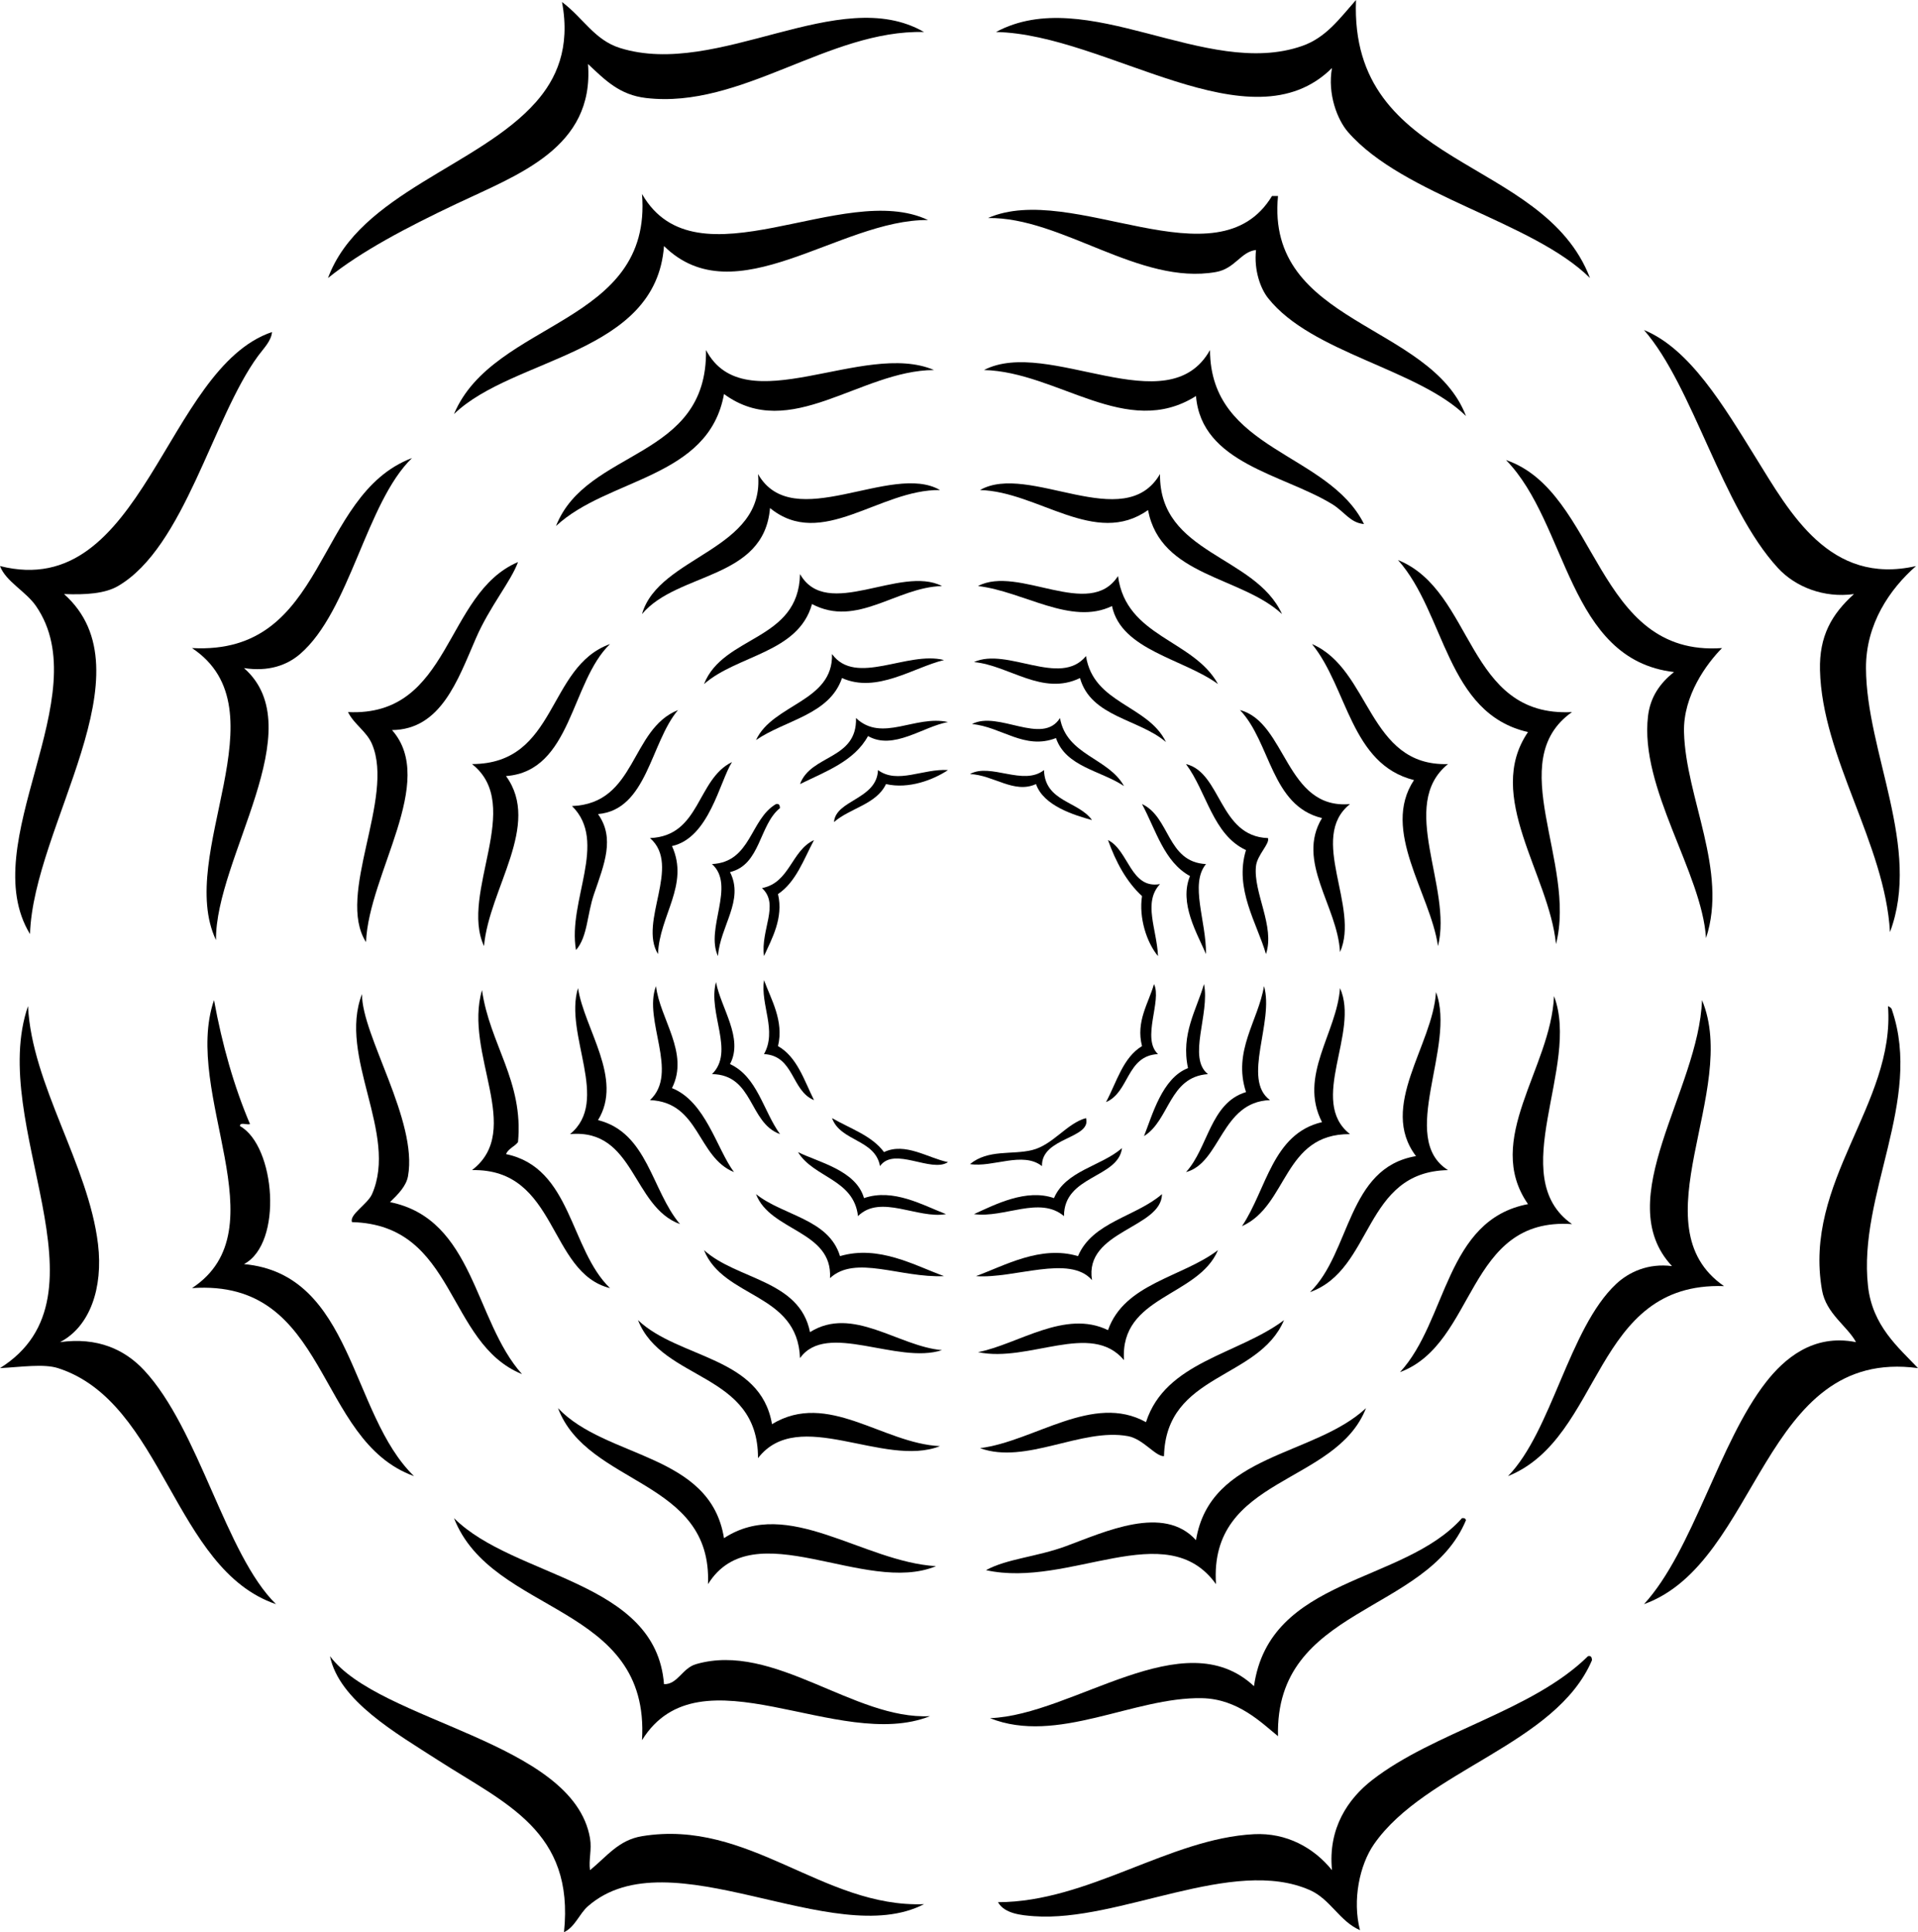 <?xml version="1.0" encoding="iso-8859-1"?>
<!-- Generator: Adobe Illustrator 19.2.0, SVG Export Plug-In . SVG Version: 6.00 Build 0)  -->
<svg version="1.1" xmlns="http://www.w3.org/2000/svg" xmlns:xlink="http://www.w3.org/1999/xlink" x="0px" y="0px"
	 viewBox="0 0 115.063 115.903" style="enable-background:new 0 0 115.063 115.903;" xml:space="preserve">
<g id="Restauro_x5F_del_x5F_Vescovado">
	<path style="fill-rule:evenodd;clip-rule:evenodd;" d="M81.348,0c-0.399,10.17,11.227,9.321,14.038,16.678
		c-3.443-3.408-11.183-4.931-14.518-8.759c-0.635-0.729-1.241-2.274-0.96-3.84C75.018,8.936,66.385,2.046,59.751,1.92
		C65.194-1,72.332,4.768,78.108,2.76C79.541,2.262,80.339,1.144,81.348,0z"/>
	<path style="fill-rule:evenodd;clip-rule:evenodd;" d="M33.715,0.12c1.275,0.958,1.951,2.282,3.479,2.759
		C43.087,4.72,50.342-1.012,55.432,1.92c-5.736-0.145-10.945,4.634-16.678,3.959c-1.575-0.185-2.437-1.057-3.479-2.04
		c0.387,5.041-4.202,6.635-7.919,8.399c-2.972,1.41-5.695,2.842-7.679,4.439c1.892-5.1,9.086-6.707,12.478-10.559
		C33.358,4.753,34.237,2.898,33.715,0.12z"/>
	<path style="fill-rule:evenodd;clip-rule:evenodd;" d="M38.515,11.638c3.284,5.704,12.059-0.85,17.157,1.561
		c-5.312-0.051-11.55,5.779-15.838,1.56c-0.481,6.525-9.032,6.64-12.598,10.078C29.608,19.178,39.146,19.512,38.515,11.638z"/>
	<path style="fill-rule:evenodd;clip-rule:evenodd;" d="M87.947,24.956c-2.908-2.844-9.27-3.772-11.878-7.079
		c-0.444-0.562-0.851-1.653-0.72-2.88c-0.903,0.095-1.254,1.117-2.4,1.32c-4.599,0.814-9.254-3.303-13.678-3.239
		c5.064-2.218,13.749,4.104,17.038-1.32c0.12,0,0.24,0,0.36,0C75.924,19.47,85.806,19.352,87.947,24.956z"/>
	<path style="fill-rule:evenodd;clip-rule:evenodd;" d="M98.625,19.797c2.747,1.122,4.77,4.539,6.719,7.679
		c2.036,3.279,4.418,7.656,9.599,6.48c-1.566,1.372-3.01,3.467-3,6.119c0.02,5.068,3.34,10.781,1.439,15.837
		c-0.295-5.299-4.073-10.462-4.199-15.717c-0.049-2.038,0.698-3.351,2.04-4.559c-1.808,0.251-3.518-0.431-4.559-1.56
		C103.293,30.417,101.58,23.182,98.625,19.797z"/>
	<path style="fill-rule:evenodd;clip-rule:evenodd;" d="M16.318,19.917c-0.042,0.539-0.509,0.988-0.84,1.439
		c-2.731,3.729-4.405,11.473-8.398,13.798c-0.773,0.451-1.923,0.534-3.24,0.48C9.101,40.311,2,49.529,1.8,56.031
		c-3.338-5.48,4.093-14.263,0.36-19.677c-0.613-0.89-1.802-1.459-2.16-2.399C8.625,36.136,9.877,22.098,16.318,19.917z"/>
	<path style="fill-rule:evenodd;clip-rule:evenodd;" d="M42.354,20.997c2.319,4.399,9.457-0.609,13.678,1.199
		c-4.424,0.022-8.635,4.351-12.598,1.44c-0.914,5.084-6.976,5.021-10.079,7.918C35.196,26.877,42.455,27.616,42.354,20.997z"/>
	<path style="fill-rule:evenodd;clip-rule:evenodd;" d="M72.589,20.997c0.023,6.066,7.083,6.106,9.239,10.438
		c-0.832-0.072-1.173-0.745-1.92-1.2c-2.946-1.795-7.828-2.432-8.159-6.479c-4.155,2.624-8.281-1.445-12.718-1.56
		C62.886,20.203,70.065,25.506,72.589,20.997z"/>
	<path style="fill-rule:evenodd;clip-rule:evenodd;" d="M24.716,27.476c-2.759,2.677-3.721,9.185-6.719,11.759
		c-0.791,0.679-1.897,1.066-3.36,0.84c4.131,3.63-1.724,11.39-1.68,16.317c-2.43-5.146,4.129-13.819-1.44-17.518
		C19.691,39.321,18.823,29.706,24.716,27.476z"/>
	<path style="fill-rule:evenodd;clip-rule:evenodd;" d="M90.347,27.596c5.569,1.904,5.325,11.825,12.959,11.278
		c-0.918,0.932-2.335,2.847-2.28,5.039c0.098,3.934,2.654,8.317,1.32,12.358c-0.25-3.933-3.994-8.993-3.479-13.318
		c0.135-1.133,0.706-1.964,1.56-2.64C94.045,39.567,94.067,31.399,90.347,27.596z"/>
	<path style="fill-rule:evenodd;clip-rule:evenodd;" d="M45.474,28.436c2.095,3.659,8.012-0.73,10.918,0.96
		c-3.63-0.054-7.092,3.614-10.198,1.08c-0.361,4.318-5.541,3.817-7.679,6.358C39.521,33.313,45.924,33.032,45.474,28.436z"/>
	<path style="fill-rule:evenodd;clip-rule:evenodd;" d="M69.59,28.436c-0.05,4.82,5.702,4.85,7.319,8.398
		c-2.476-2.283-7.278-2.24-8.038-6.238c-3.157,2.246-6.604-1.115-10.079-1.2C61.712,27.722,67.462,32.097,69.59,28.436z"/>
	<path style="fill-rule:evenodd;clip-rule:evenodd;" d="M83.868,33.595c4.596,1.847,4.066,9.448,10.438,9.119
		c-4.163,2.938,0.291,9.033-0.96,13.918c-0.41-4.181-4.312-8.871-1.68-12.719C86.749,42.792,86.717,36.784,83.868,33.595z"/>
	<path style="fill-rule:evenodd;clip-rule:evenodd;" d="M31.076,33.715c-0.427,1.17-1.694,2.659-2.52,4.56
		c-1.102,2.538-2.106,5.485-5.039,5.519c2.732,3.08-1.397,8.608-1.559,12.719c-1.818-2.837,1.741-8.632,0.36-11.879
		c-0.327-0.769-1.07-1.172-1.44-1.919C27.097,43.007,26.637,35.601,31.076,33.715z"/>
	<path style="fill-rule:evenodd;clip-rule:evenodd;" d="M47.993,34.435c1.618,2.829,6.018-0.565,8.519,0.72
		c-2.742,0.066-5.088,2.515-7.799,1.08c-0.82,2.939-4.475,3.044-6.479,4.8C43.4,38.081,47.914,38.476,47.993,34.435z"/>
	<path style="fill-rule:evenodd;clip-rule:evenodd;" d="M67.07,34.555c0.487,3.672,4.523,3.796,5.999,6.479
		c-2.083-1.521-5.802-2.03-6.359-4.68c-2.456,1.191-5.284-0.871-8.039-1.2C61.096,33.875,65.357,37.215,67.07,34.555z"/>
	<path style="fill-rule:evenodd;clip-rule:evenodd;" d="M36.595,38.634c-2.365,2.28-2.289,7.622-6.239,7.919
		c2.14,2.937-1.016,6.748-1.32,10.198c-1.478-3.184,2.444-8.436-0.72-10.918C33.462,45.82,32.792,39.991,36.595,38.634z"/>
	<path style="fill-rule:evenodd;clip-rule:evenodd;" d="M78.708,38.634c3.536,1.52,3.347,7.35,8.159,7.199
		c-3.03,2.454,0.289,7.411-0.6,10.918c-0.463-3.179-3.438-6.943-1.44-9.958C81.022,45.839,80.848,41.255,78.708,38.634z"/>
	<path style="fill-rule:evenodd;clip-rule:evenodd;" d="M49.913,39.234c1.434,1.959,4.518-0.208,6.719,0.359
		c-1.841,0.45-4.039,2.016-6.119,1.08c-0.751,2.208-3.406,2.514-5.159,3.72C46.358,42.22,49.994,42.1,49.913,39.234z"/>
	<path style="fill-rule:evenodd;clip-rule:evenodd;" d="M65.15,39.355c0.448,2.871,3.718,2.921,4.799,5.159
		c-1.612-1.388-4.501-1.499-5.159-3.84c-2.263,1.092-4.241-0.757-6.359-0.96C60.427,38.806,63.602,41.245,65.15,39.355z"/>
	<path style="fill-rule:evenodd;clip-rule:evenodd;" d="M74.389,42.594c2.796,0.734,2.722,5.98,6.599,5.639
		c-2.537,2.024,0.61,6.184-0.6,8.879c-0.145-2.765-2.654-5.438-1.08-8.039C76.248,48.333,76.24,44.543,74.389,42.594z"/>
	<path style="fill-rule:evenodd;clip-rule:evenodd;" d="M40.674,42.594c-1.652,1.952-1.848,5.984-4.799,6.239
		c1.028,1.44,0.38,2.997-0.24,4.799c-0.421,1.223-0.377,2.549-1.08,3.359c-0.517-2.955,1.949-6.492-0.24-8.639
		C38.202,48.2,37.791,43.75,40.674,42.594z"/>
	<path style="fill-rule:evenodd;clip-rule:evenodd;" d="M51.353,43.073c1.565,1.483,3.55-0.202,5.519,0.24
		c-1.516,0.275-3.27,1.712-4.799,0.84c-0.818,1.501-2.521,2.118-4.079,2.88C48.647,45.247,51.422,45.583,51.353,43.073z"/>
	<path style="fill-rule:evenodd;clip-rule:evenodd;" d="M67.43,47.153c-1.389-0.931-3.489-1.15-4.08-2.88
		c-1.886,0.735-3.289-0.683-5.039-0.84c1.573-0.827,4.22,1.314,5.279-0.36C63.988,45.315,66.494,45.45,67.43,47.153z"/>
	<path style="fill-rule:evenodd;clip-rule:evenodd;" d="M43.914,45.713c-0.746,1.178-1.369,4.547-3.6,5.039
		c1.057,2.329-0.761,4.167-0.84,6.479c-1.187-1.936,1.432-5.298-0.48-6.959C42.031,50.15,41.785,46.744,43.914,45.713z"/>
	<path style="fill-rule:evenodd;clip-rule:evenodd;" d="M71.149,45.833c2.129,0.511,1.978,4.341,4.919,4.44
		c0.117,0.346-0.645,1.002-0.72,1.68c-0.175,1.586,1.155,3.608,0.6,5.279c-0.537-1.848-1.914-3.915-1.2-6.239
		C72.753,50.068,72.397,47.505,71.149,45.833z"/>
	<path style="fill-rule:evenodd;clip-rule:evenodd;" d="M52.672,46.193c1.17,0.862,2.699-0.099,4.199,0
		c-0.869,0.58-2.35,1.156-3.719,0.84c-0.579,1.221-2.16,1.439-3.12,2.279C50.136,47.975,52.603,47.963,52.672,46.193z"/>
	<path style="fill-rule:evenodd;clip-rule:evenodd;" d="M62.631,46.193c0.054,1.906,2.063,1.855,2.879,2.999
		c-1.065-0.295-2.908-0.851-3.359-2.159c-1.321,0.603-2.544-0.544-3.959-0.601C59.415,45.74,61.391,47.171,62.631,46.193z"/>
	<path style="fill-rule:evenodd;clip-rule:evenodd;" d="M46.553,48.232c0.204-0.044,0.227,0.094,0.24,0.24
		c-1.265,1.015-1.155,3.404-3,3.84c0.87,1.695-0.594,3.246-0.72,5.039c-0.778-1.641,1.079-4.228-0.36-5.52
		C45.073,51.712,44.985,49.145,46.553,48.232z"/>
	<path style="fill-rule:evenodd;clip-rule:evenodd;" d="M68.51,48.232c1.697,0.782,1.483,3.477,3.839,3.6
		c-0.991,1.193,0.023,3.431,0,5.399c-0.522-1.228-1.632-3.047-0.96-4.68C69.838,51.704,69.348,49.794,68.51,48.232z"/>
	<path style="fill-rule:evenodd;clip-rule:evenodd;" d="M48.833,50.393c-0.623,1.177-1.084,2.516-2.16,3.239
		c0.341,1.443-0.379,2.695-0.84,3.72c-0.217-1.566,0.952-3.094-0.12-4.079C47.39,52.949,47.467,51.026,48.833,50.393z"/>
	<path style="fill-rule:evenodd;clip-rule:evenodd;" d="M66.47,50.393c1.246,0.61,1.346,2.952,3.12,2.64
		c-1.033,1.106-0.188,2.7-0.12,4.319c-0.677-0.808-1.159-2.299-0.959-3.6C67.574,52.888,66.945,51.717,66.47,50.393z"/>
	<path style="fill-rule:evenodd;clip-rule:evenodd;" d="M45.833,58.791c0.409,1.133,1.209,2.44,0.84,3.96
		c1.146,0.653,1.562,2.037,2.16,3.239c-1.369-0.551-1.177-2.663-3-2.76C46.626,61.818,45.612,60.299,45.833,58.791z"/>
	<path style="fill-rule:evenodd;clip-rule:evenodd;" d="M42.954,58.911c0.292,1.562,1.668,3.36,0.84,4.919
		c1.644,0.757,1.993,2.807,3,4.2c-1.886-0.674-1.564-3.556-4.079-3.6C44.096,63.081,42.446,60.778,42.954,58.911z"/>
	<path style="fill-rule:evenodd;clip-rule:evenodd;" d="M69.23,59.031c0.487,1.002-0.768,3.265,0.24,4.199
		c-1.901,0.099-1.711,2.288-3.119,2.88c0.642-1.197,1.012-2.668,2.16-3.359C68.131,61.271,68.904,60.177,69.23,59.031z"/>
	<path style="fill-rule:evenodd;clip-rule:evenodd;" d="M72.229,59.031c0.365,1.771-1.013,4.431,0.24,5.4
		c-2.35,0.169-2.286,2.753-3.839,3.719c0.502-1.258,1.083-3.476,2.64-4.079C70.831,62.024,71.784,60.568,72.229,59.031z"/>
	<path style="fill-rule:evenodd;clip-rule:evenodd;" d="M39.354,59.151c0.233,1.98,2.018,4.009,0.959,6.119
		c2.027,0.813,2.679,3.64,3.72,5.039c-2.22-0.899-2.047-4.191-5.04-4.319C40.764,64.346,38.568,61.204,39.354,59.151z"/>
	<path style="fill-rule:evenodd;clip-rule:evenodd;" d="M75.829,59.151c0.627,2.128-1.346,5.597,0.36,6.839
		c-2.937,0.105-2.952,3.765-5.039,4.319c1.337-1.463,1.449-4.15,3.6-4.8C73.939,63.042,75.487,61.229,75.829,59.151z"/>
	<path style="fill-rule:evenodd;clip-rule:evenodd;" d="M34.675,59.272c0.386,2.468,2.731,5.443,1.2,7.919
		c2.979,0.739,3.214,4.225,4.919,6.238c-2.884-1.048-2.711-5.75-6.599-5.398C36.646,66.042,33.824,62.065,34.675,59.272z"/>
	<path style="fill-rule:evenodd;clip-rule:evenodd;" d="M80.388,59.272c1.194,2.641-1.932,6.78,0.6,8.759
		c-4.029-0.029-3.709,4.29-6.479,5.519c1.478-2.201,1.819-5.54,4.799-6.239C77.879,64.534,80.199,61.963,80.388,59.272z"/>
	<path style="fill-rule:evenodd;clip-rule:evenodd;" d="M28.916,59.391c0.456,3.244,2.505,5.466,2.16,9.119
		c-0.206,0.273-0.578,0.382-0.72,0.72c3.943,0.816,3.819,5.699,6.239,8.039c-3.719-0.92-3.13-7.188-8.279-7.079
		C31.461,67.782,27.799,63.198,28.916,59.391z"/>
	<path style="fill-rule:evenodd;clip-rule:evenodd;" d="M86.147,59.511c1.234,3.242-2.317,8.763,0.72,10.679
		c-5.1,0.099-4.448,5.95-8.279,7.319c2.456-2.384,2.219-7.46,6.359-8.159C82.682,66.366,85.952,62.719,86.147,59.511z"/>
	<path style="fill-rule:evenodd;clip-rule:evenodd;" d="M21.717,59.631c-0.021,2.475,3.358,7.598,2.76,10.919
		c-0.106,0.59-0.569,1.065-1.08,1.56c5.056,1.022,5.047,7.111,7.919,10.318c-4.579-1.86-3.923-8.955-10.198-9.119
		c-0.182-0.444,0.934-1.076,1.2-1.68C23.912,68.003,20.257,63.383,21.717,59.631z"/>
	<path style="fill-rule:evenodd;clip-rule:evenodd;" d="M93.227,59.751c1.603,4.195-2.99,10.822,1.08,13.678
		c-6.358-0.438-5.716,7.161-10.318,8.879c2.839-3.08,2.705-9.134,7.679-10.078C88.969,68.356,93.041,64.092,93.227,59.751z"/>
	<path style="fill-rule:evenodd;clip-rule:evenodd;" d="M12.838,59.991c0.496,2.703,1.205,5.194,2.16,7.438
		c-0.174,0.065-0.62-0.14-0.6,0.12c2.119,1.189,2.599,7.028,0.24,8.279c6.564,0.604,6.356,8.994,10.199,12.718
		c-5.972-2.149-5.019-11.856-13.318-11.278C16.896,73.731,10.921,65.611,12.838,59.991z"/>
	<path style="fill-rule:evenodd;clip-rule:evenodd;" d="M102.105,59.991c2.271,5.433-3.928,13.531,1.32,17.157
		c-7.908-0.263-7.23,9.083-12.958,11.398c2.623-2.686,3.657-8.86,6.479-11.519c0.782-0.736,1.947-1.261,3.359-1.08
		C96.567,71.956,101.918,65.405,102.105,59.991z"/>
	<path style="fill-rule:evenodd;clip-rule:evenodd;" d="M1.68,60.351c0.229,4.714,3.628,9.507,4.2,14.278
		c0.314,2.622-0.48,4.948-2.28,5.879c2.242-0.31,3.876,0.435,5.039,1.68c3.31,3.544,4.888,11.067,7.919,14.038
		c-6.164-2.095-6.735-12.117-13.078-14.158C2.63,81.795,1.279,82,0,82.067C6.97,77.697-0.773,67.483,1.68,60.351z"/>
	<path style="fill-rule:evenodd;clip-rule:evenodd;" d="M113.264,60.351c0.106,0.054,0.214,0.106,0.24,0.24
		c1.854,5.445-2.049,11.069-1.44,16.558c0.265,2.382,1.815,3.669,3,4.919c-9.384-1.271-9.484,11.651-16.438,14.158
		c2.94-3.212,4.497-9.704,7.319-13.318c1.062-1.359,2.8-2.921,5.399-2.399c-0.513-0.957-1.791-1.702-2.04-3.119
		C108.161,70.864,113.704,66.219,113.264,60.351z"/>
	<path style="fill-rule:evenodd;clip-rule:evenodd;" d="M49.913,67.07c1.09,0.629,2.39,1.049,3.12,2.039
		c1.275-0.61,2.652,0.365,3.839,0.601c-1.005,0.666-3.229-0.959-4.079,0.239C52.494,68.328,50.423,68.48,49.913,67.07z"/>
	<path style="fill-rule:evenodd;clip-rule:evenodd;" d="M65.15,67.07c0.356,1.244-2.691,1.141-2.64,2.879
		c-1.159-0.905-2.949,0.098-4.319-0.12c1.107-0.901,2.506-0.544,3.72-0.84C63.163,68.685,64.001,67.379,65.15,67.07z"/>
	<path style="fill-rule:evenodd;clip-rule:evenodd;" d="M67.31,68.87c-0.227,1.812-3.489,1.629-3.48,4.079
		c-1.456-1.232-3.581,0.134-5.399-0.12c1.271-0.578,3.133-1.541,4.799-0.96C63.938,70.216,66.046,69.965,67.31,68.87z"/>
	<path style="fill-rule:evenodd;clip-rule:evenodd;" d="M47.873,69.109c1.168,0.593,3.483,1.076,3.959,2.76
		c1.758-0.607,3.541,0.432,4.919,0.96c-1.696,0.306-3.929-1.22-5.279,0.12C51.22,70.722,48.808,70.655,47.873,69.109z"/>
	<path style="fill-rule:evenodd;clip-rule:evenodd;" d="M45.354,71.629c1.619,1.301,4.359,1.479,5.039,3.72
		c2.326-0.683,4.473,0.559,6.239,1.2c-2.618,0.116-5.316-1.296-6.839,0.12C49.962,73.812,46.199,73.869,45.354,71.629z"/>
	<path style="fill-rule:evenodd;clip-rule:evenodd;" d="M69.71,71.629c-0.031,2.059-4.68,2.188-4.2,5.159
		c-1.345-1.553-4.678-0.066-6.959-0.239c1.716-0.631,3.879-1.869,6.119-1.2C65.537,73.295,68.148,72.987,69.71,71.629z"/>
	<path style="fill-rule:evenodd;clip-rule:evenodd;" d="M42.234,74.989c1.97,1.789,5.737,1.781,6.359,4.919
		c2.561-1.606,5.293,0.855,7.919,1.08c-2.686,0.882-6.919-1.761-8.519,0.479C47.852,77.53,43.399,77.903,42.234,74.989z"/>
	<path style="fill-rule:evenodd;clip-rule:evenodd;" d="M73.069,74.989c-1.193,2.818-5.893,2.729-5.639,6.599
		c-1.982-2.362-5.688,0.171-8.759-0.479c2.396-0.465,5.22-2.582,7.799-1.32C67.46,76.979,70.91,76.629,73.069,74.989z"/>
	<path style="fill-rule:evenodd;clip-rule:evenodd;" d="M38.274,79.189c2.44,2.318,7.349,2.169,8.039,6.239
		c3.355-2.03,6.633,1.157,10.078,1.319c-3.377,1.325-8.489-2.426-10.918,0.72C45.489,82.292,39.733,82.889,38.274,79.189z"/>
	<path style="fill-rule:evenodd;clip-rule:evenodd;" d="M77.029,79.189c-1.521,3.598-7.08,3.159-7.199,8.158
		c-0.504,0.035-1.239-1.029-2.16-1.199c-2.787-0.516-6.119,1.723-8.878,0.72c3.267-0.411,6.776-3.325,9.958-1.56
		C69.917,81.676,74.293,81.252,77.029,79.189z"/>
	<path style="fill-rule:evenodd;clip-rule:evenodd;" d="M33.475,84.468c2.879,3.04,9.144,2.694,9.958,7.799
		c3.833-2.516,8.323,1.414,12.718,1.68c-4.269,1.771-10.946-3.302-13.678,1.079C42.736,88.715,35.245,89.145,33.475,84.468z"/>
	<path style="fill-rule:evenodd;clip-rule:evenodd;" d="M81.948,84.468c-1.809,4.635-9.435,4.076-8.999,10.558
		c-2.974-4.147-8.788,0.272-13.798-0.84c1.271-0.691,3.036-0.79,4.799-1.439c2.339-0.861,5.857-2.516,7.799-0.359
		C72.596,87.193,78.82,87.378,81.948,84.468z"/>
	<path style="fill-rule:evenodd;clip-rule:evenodd;" d="M27.236,91.066c3.612,3.601,12.118,3.715,12.598,9.959
		c0.814,0.024,1.096-0.961,1.92-1.2c4.68-1.359,9.478,3.354,14.038,3.119c-5.507,2.188-13.791-4.167-17.277,1.44
		C39.012,96.159,29.513,96.915,27.236,91.066z"/>
	<path style="fill-rule:evenodd;clip-rule:evenodd;" d="M76.669,104.145c-0.976-0.79-2.399-2.236-4.56-2.279
		c-4.097-0.083-8.685,2.806-12.718,1.199c5.005-0.187,11.613-5.864,15.837-1.92c0.936-6.582,8.937-6.101,12.478-10.078
		c0.14-0.02,0.214,0.026,0.24,0.12C85.602,96.847,76.479,96.347,76.669,104.145z"/>
	<path style="fill-rule:evenodd;clip-rule:evenodd;" d="M19.797,99.346c2.953,3.963,14.596,5.095,15.598,10.918
		c0.12,0.698-0.091,1.299,0,1.92c1.024-0.836,1.716-1.81,3.12-2.04c6.435-1.057,10.834,4.301,16.917,4.079
		c-5.463,2.818-15.254-4.156-20.157,0.12c-0.529,0.462-0.767,1.239-1.44,1.561c0.636-6.076-3.51-7.712-7.559-10.319
		C23.76,103.964,20.337,102.017,19.797,99.346z"/>
	<path style="fill-rule:evenodd;clip-rule:evenodd;" d="M95.266,99.346c0.204-0.045,0.227,0.093,0.24,0.239
		c-2.164,5.075-9.984,6.588-13.078,11.039c-0.863,1.24-1.309,3.357-0.84,5.159c-1.227-0.534-1.776-1.857-2.999-2.4
		c-4.629-2.052-11.453,1.93-16.558,1.561c-0.77-0.056-1.772-0.151-2.16-0.84c5.426-0.014,10.283-3.821,15.358-4.08
		c1.948-0.099,3.592,0.812,4.679,2.16c-0.253-2.519,0.974-4.29,2.4-5.399C86.046,103.876,91.913,102.649,95.266,99.346z"/>
</g>
<g id="Layer_1">
</g>
</svg>
